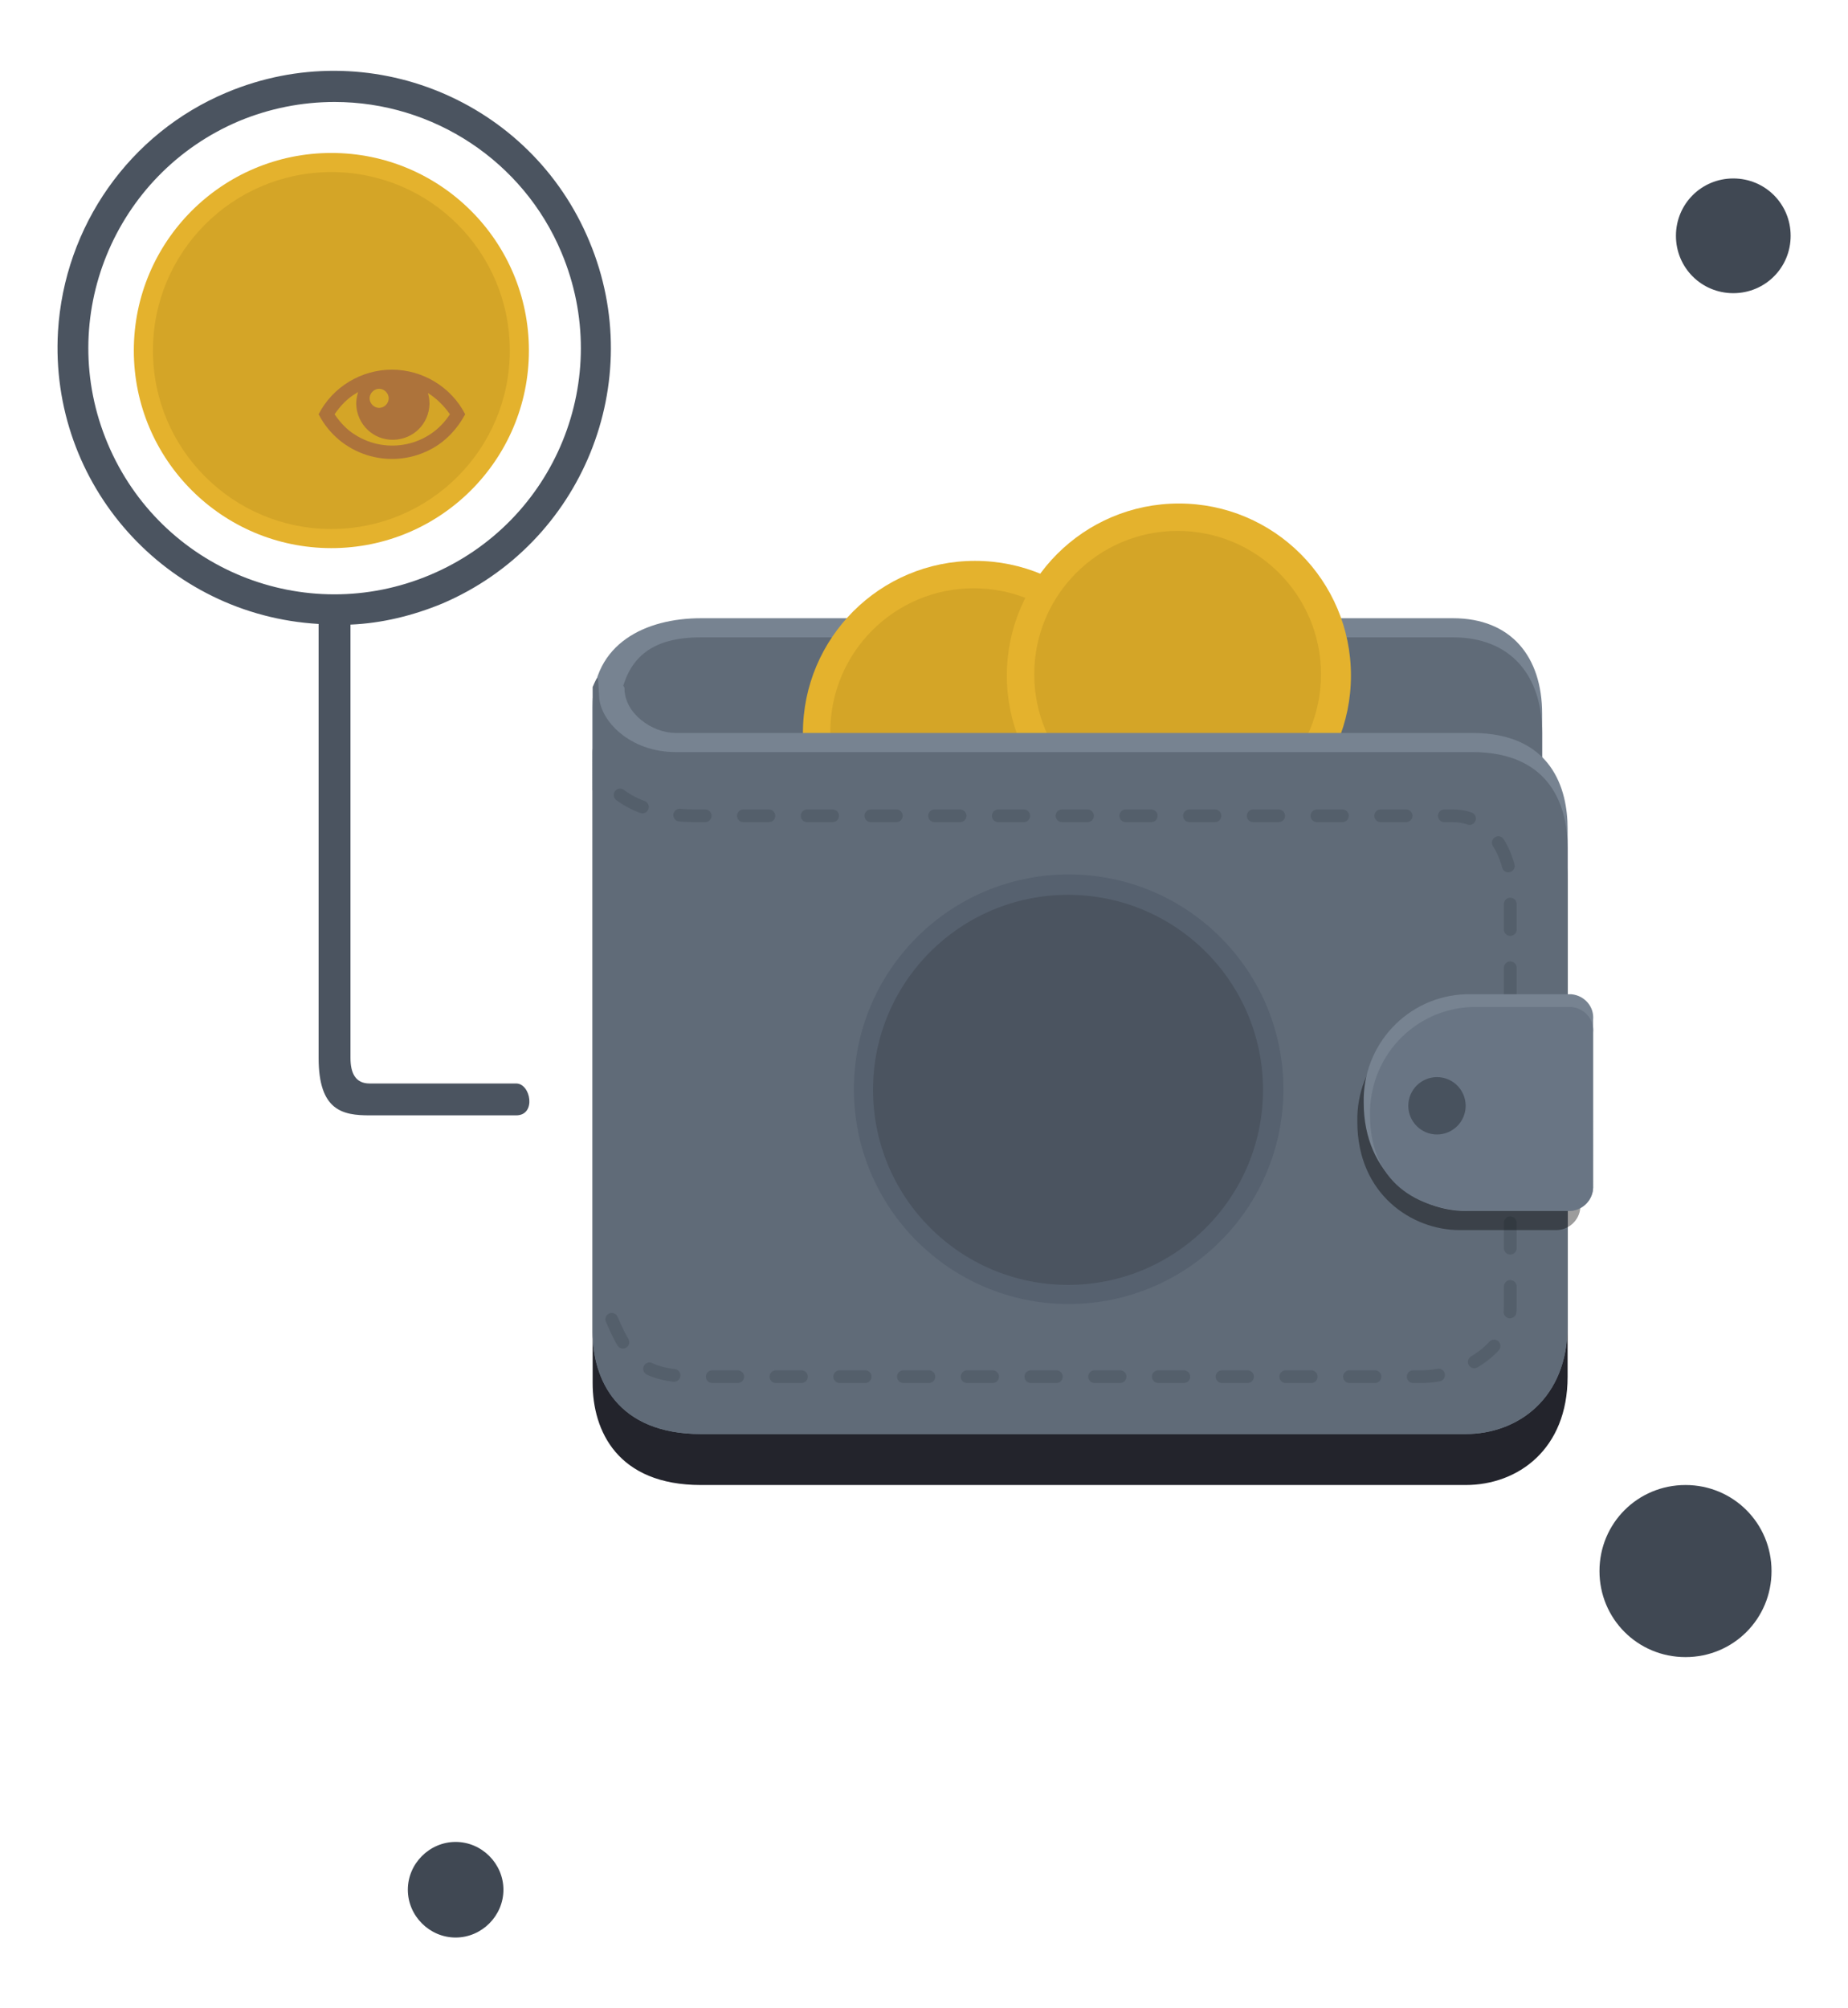 <?xml version="1.0" encoding="utf-8"?>
<!-- Generator: Adobe Illustrator 23.0.3, SVG Export Plug-In . SVG Version: 6.00 Build 0)  -->
<svg version="1.1" id="Layer_1" xmlns="http://www.w3.org/2000/svg" xmlns:xlink="http://www.w3.org/1999/xlink" x="0px" y="0px"
	 viewBox="0 0 290 315" style="enable-background:new 0 0 290 315;" xml:space="preserve">
<style type="text/css">
	.st0{fill:#404853;}
	.st1{fill:#778391;}
	.st2{fill:#606B78;}
	.st3{fill:#E4B22D;}
	.st4{fill:#D4A527;}
	.st5{fill:#AD733B;}
	.st6{fill:#23242C;}
	
		.st7{opacity:0.38;fill:none;stroke:#444D59;stroke-width:2;stroke-linecap:round;stroke-linejoin:round;stroke-dasharray:4,6;enable-background:new    ;}
	.st8{opacity:0.388;enable-background:new    ;}
	.st9{fill:#697584;}
	.st10{fill:#48525E;}
	.st11{fill:#56616F;}
	.st12{fill:#4B5460;}
</style>
<g>
	<path class="st0" d="M64,296.5c0-4.1,3.4-7.5,7.5-7.5s7.5,3.4,7.5,7.5s-3.4,7.5-7.5,7.5l0,0C67.4,304,64,300.6,64,296.5z
		 M251,246.5c0-7.5,6-13.5,13.5-13.5s13.5,6,13.5,13.5s-6,13.5-13.5,13.5l0,0C257,260,251,254,251,246.5z M35,63c0-1.1,0.9-2,2-2
		s2,0.9,2,2s-0.9,2-2,2S35,64.1,35,63z M263,37c0-5,4-9,9-9s9,4,9,9s-4,9-9,9S263,42,263,37z"/>
	<path class="st1" d="M242,124v-12c0-9-4.9-15-14-15H110c-8.6,0-17,3.9-17,14v13H242z"/>
	<path class="st2" d="M242,127v-12c0-9-4.9-15-14-15H110c-8.6,0-13,3.9-13,14v13H242z"/>
	<g>
		<circle class="st3" cx="153" cy="115" r="27"/>
		<circle class="st4" cx="152.8" cy="114.8" r="22.5"/>
		<path class="st5" d="M149.5,118.3h6.2"/>
	</g>
	<g>
		<circle class="st3" cx="185" cy="106" r="27"/>
		<circle class="st4" cx="184.8" cy="105.8" r="22.5"/>
	</g>
	<path class="st6" d="M93,217c0,7.5,3.9,16,17,16h120c8.2,0,16-5.6,16-17v-78c0-6.1-2.4-15-15-15H106c-3.6,0-8-3-8-7
		c0-1.1-5-2.4-5,2V217z"/>
	<path class="st1" d="M93,209c0,7.5,3.9,16,17,16h120c8.2,0,16-5.6,16-17v-78c0-6.1-2.4-15-15-15H106c-3.6,0-8-3-8-7
		c0-1.1-5-2.4-5,2V209z"/>
	<path class="st2" d="M93,209c0,7.5,3.9,16,17,16h120c8.2,0,16-5.6,16-17v-75c0-6.1-2.4-15-15-15H106c-7.2,0-12-5-12-9
		c-0.2-2.9,0-3.5-1-1.2V209z"/>
	<path class="st7" d="M96,207c3.2,7.6,5.9,9,14,9h113c6.5,0,14-4.4,14-11v-67c0-3-2.6-10-9-10H109c-5.1,0-13.2-1.6-15-8"/>
	<path class="st8" d="M248,163c0.2-2-1.3-3.8-3.4-4c-0.2,0-0.4,0-0.6,0h-15c-9.1,0.3-16.2,7.9-16,17c0,11.5,8.7,17,16,17h15
		c2.1,0.1,3.9-1.5,4-3.6c0-0.1,0-0.3,0-0.4V163z"/>
	<path class="st1" d="M250,160c0.2-2-1.3-3.8-3.4-4c-0.2,0-0.4,0-0.6,0h-16c-9.1,0.3-16.2,7.9-16,17c0,11.5,8.7,17,16,17h16
		c2.1,0.1,3.9-1.5,4-3.6c0-0.1,0-0.3,0-0.4V160z"/>
	<path class="st9" d="M250,162c0.2-2-1.3-3.8-3.4-4c-0.2,0-0.4,0-0.6,0h-15c-9.1,0.3-16.2,7.9-16,17c0,11.5,8.7,15,16,15h15
		c2.1,0.1,3.9-1.5,4-3.6c0-0.1,0-0.3,0-0.4V162z"/>
	<circle class="st10" cx="225.5" cy="173.5" r="4.5"/>
	<g>
		<circle class="st11" cx="167.7" cy="170.9" r="33.7"/>
		<circle class="st12" cx="167.6" cy="171" r="30.6"/>
	</g>
	<path class="st12" d="M58,175c-4.2,0-8-0.7-8-9V97.9C26,96.5,7.7,76,9.1,52c1-16.5,11.2-31.1,26.5-37.5
		c22.2-9.3,47.7,1.2,56.9,23.4c9.2,22-1.1,47.4-23.1,56.8c-4.6,1.9-9.5,3.1-14.4,3.3v68c0,2.4,0.8,4,3,4h23c2.3,0,3.2,5,0,5H58z
		 M37.5,19C17.9,27.3,8.6,49.9,16.9,69.6s30.9,28.9,50.6,20.6s28.9-30.9,20.6-50.6C82.1,25.3,68,16,52.5,16C47.4,16,42.3,17,37.5,19
		z"/>
	<circle class="st3" cx="52" cy="55" r="31"/>
	<circle class="st4" cx="52" cy="55" r="28"/>
	<path class="st5" d="M61.5,58c-4.8,0-9.3,2.7-11.5,7c3.3,6.4,11.1,8.8,17.4,5.6c2.4-1.2,4.3-3.2,5.6-5.6C70.8,60.7,66.3,58,61.5,58
		z M67.2,61.7c1.3,0.8,2.5,2,3.4,3.3c-3.2,5-9.9,6.4-14.9,3.2c-1.3-0.8-2.3-1.9-3.2-3.2c0.9-1.3,2-2.5,3.4-3.3
		c0.1-0.1,0.2-0.1,0.3-0.2c-0.2,0.6-0.3,1.3-0.3,1.9c0.1,3.2,2.7,5.7,5.9,5.6c3.1-0.1,5.5-2.5,5.6-5.6c0-0.7-0.1-1.3-0.3-1.9
		C67,61.6,67.1,61.7,67.2,61.7z M61,62.5c0,0.8-0.7,1.5-1.5,1.5S58,63.3,58,62.5s0.7-1.5,1.5-1.5l0,0C60.3,61,61,61.7,61,62.5z"/>
</g>
</svg>
